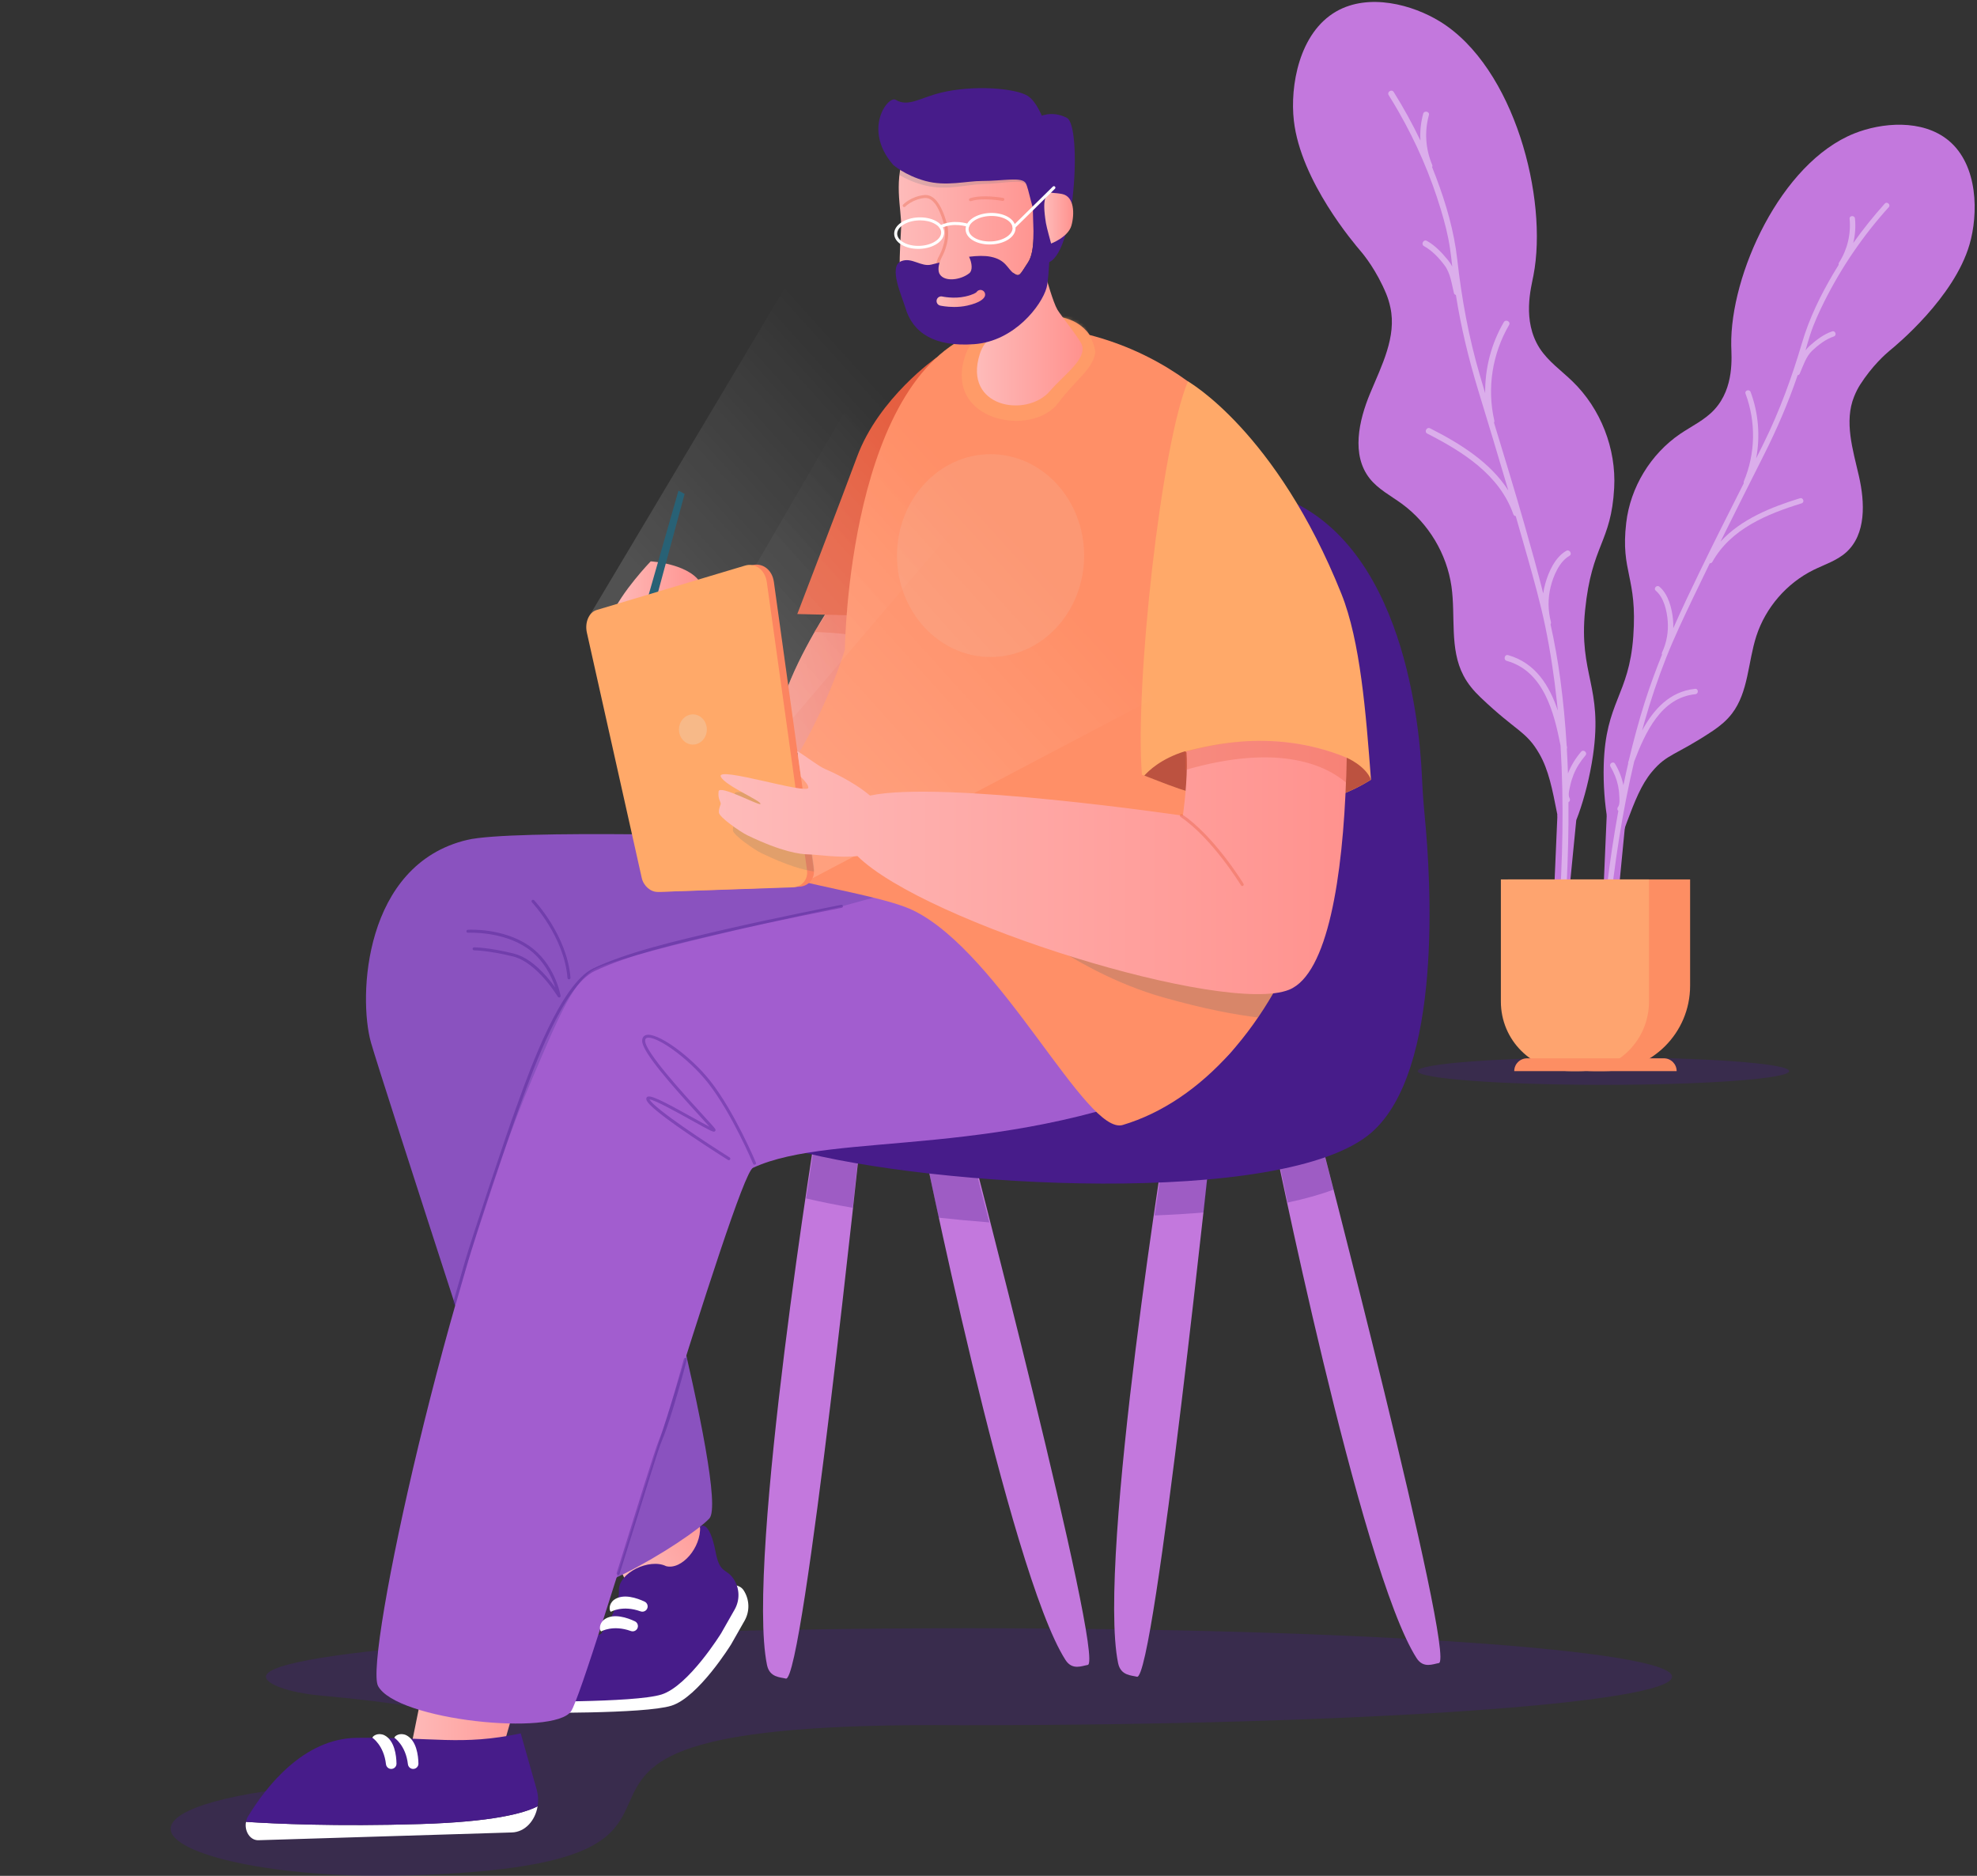 <svg width="585" height="555" viewBox="0 0 585 555" fill="none" xmlns="http://www.w3.org/2000/svg">
<rect x="0" y="0" width="585" height="555" fill="#333333" stroke="none"/>
<path d="M548.67 39.492C556.717 36.262 568.801 35.148 576.57 41.552C585.452 48.903 585.397 63.438 582.779 72.376C578.185 88.08 561.061 102.197 559.167 103.729C557.942 104.759 554.016 108.184 550.368 113.892C549.756 114.866 549.199 115.952 548.642 117.317C545.635 124.751 548.28 133.077 550.062 140.873C551.844 148.67 552.234 158.081 546.275 163.427C543.546 165.878 539.899 167.019 536.613 168.634C528.677 172.56 522.44 179.772 519.712 188.181C517.206 195.894 517.4 204.748 512.472 211.153C510.941 213.157 509.019 214.745 506.931 216.165C495.71 223.655 493.343 222.903 488.776 228.388C485.602 232.203 483.709 237.131 481.398 243.257C479.671 247.768 479.281 249.968 478.446 249.94C476.525 249.912 474.214 237.967 474.548 226.356C475.077 207.561 482.038 205.806 483.291 188.32C484.572 170.555 479.476 169.386 481.203 154.684C482.428 144.187 488.414 134.358 497.13 128.399C500.582 126.06 504.481 124.25 507.293 121.187C513.279 114.672 512.333 105.539 512.277 102.253C511.915 81.342 526.895 48.207 548.67 39.492Z" fill="#C378DD"/>
<path d="M474.437 264.224H478.919L481.008 242.7L475.439 241.058L474.437 264.224Z" fill="#C378DD"/>
<path opacity="0.4" d="M557.691 60.264C554.377 63.957 551.272 67.833 548.391 71.875C548.948 69.536 549.143 67.113 548.892 64.663C548.809 63.633 547.194 63.716 547.305 64.746C547.737 69.302 546.629 73.87 544.159 77.722C544.02 77.945 544.02 78.14 544.075 78.335C543.574 79.142 543.073 79.95 542.6 80.757C538.729 87.3 535.36 94.15 533.216 101.473C530.209 111.664 526.589 121.605 521.883 131.128C521.132 132.631 520.408 134.107 519.656 135.611C520.881 129.067 520.352 122.273 518.013 115.98C517.651 115.034 516.147 115.507 516.509 116.481C519.628 124.863 519.461 134.163 516.008 142.405C515.925 142.6 515.925 142.794 515.98 142.989C511.692 151.51 507.349 160.03 503.2 168.634C500.415 174.37 497.687 180.078 495.125 185.87C495.153 184.979 495.125 184.088 495.041 183.197C494.707 179.911 493.649 175.79 491.032 173.59C490.252 172.922 489.166 174.092 489.946 174.76C492.368 176.793 493.259 180.774 493.482 183.782C493.733 186.984 493.148 190.158 491.811 193.054C491.7 193.276 491.7 193.499 491.784 193.694C489.918 198.316 488.192 203.022 486.66 207.839C484.878 213.492 483.347 219.2 481.982 224.936C481.927 225.103 481.871 225.242 481.815 225.409C481.76 225.576 481.76 225.743 481.787 225.882C481.286 228.026 480.813 230.17 480.367 232.314C479.909 230.073 479.07 227.926 477.889 225.966C477.36 225.075 476.024 225.938 476.553 226.829C477.583 228.583 478.362 230.449 478.78 232.426C478.975 233.372 479.114 234.347 479.142 235.322C479.198 236.324 479.393 237.967 478.752 238.802C478.446 239.22 478.585 239.693 478.864 239.944C477.527 247.295 476.413 254.701 475.522 262.108C475.188 264.976 474.854 267.844 474.576 270.74C474.464 271.742 476.024 272.104 476.135 271.074C477.694 255.704 480.005 240.334 483.569 225.27C486.827 216.805 491.449 206.419 501.668 205.389C502.671 205.277 502.615 203.69 501.585 203.802C494.039 204.581 489.278 209.927 485.908 216.137C486.131 215.357 486.326 214.577 486.549 213.798C488.403 207.232 490.587 200.764 493.092 194.418C495.459 188.459 498.216 182.696 500.972 176.904C502.615 173.479 504.258 170.082 505.928 166.657C506.207 166.685 506.485 166.574 506.68 166.267C512.138 156.466 522.914 152.067 533.105 148.92C534.079 148.614 533.578 147.11 532.603 147.417C524.027 150.062 515.173 153.626 509.103 160.253C513.307 151.733 517.595 143.268 521.856 134.775C525.754 127.062 529.151 119.182 531.935 110.996C532.186 110.996 532.409 110.857 532.548 110.551C533.578 108.212 534.386 105.483 536.279 103.701C538.061 102.03 540.289 100.332 542.627 99.552C543.602 99.218 543.101 97.714 542.126 98.048C539.648 98.884 537.448 100.582 535.499 102.309C535.026 102.726 534.608 103.2 534.246 103.673C534.692 102.086 535.165 100.499 535.666 98.939C536.752 95.626 538.228 92.424 539.787 89.277C544.855 79.126 551.281 69.711 558.889 61.294C559.557 60.57 558.387 59.484 557.691 60.264Z" fill="white"/>
<path opacity="0.3" d="M474.464 320.971C504.821 320.971 529.429 319.151 529.429 316.906C529.429 314.661 504.821 312.841 474.464 312.841C444.108 312.841 419.499 314.661 419.499 316.906C419.499 319.151 444.108 320.971 474.464 320.971Z" fill="#471C8A"/>
<path d="M426.126 6.384C417.996 1.372 405.048 -2.136 395.414 3.377C384.387 9.698 381.687 25.486 382.856 35.705C384.889 53.636 400.844 72.209 402.57 74.241C403.711 75.578 407.331 80.061 410.199 86.966C410.673 88.136 411.09 89.417 411.424 91.004C413.29 99.635 408.835 108.184 405.438 116.342C402.041 124.501 399.813 134.636 405.299 141.569C407.805 144.744 411.536 146.665 414.821 149.059C422.701 154.823 428.103 163.845 429.495 173.507C430.748 182.334 428.883 191.94 433.032 199.848C434.313 202.326 436.095 204.414 438.099 206.335C448.875 216.61 451.576 216.22 455.502 223.042C458.231 227.776 459.345 233.512 460.737 240.584C460.988 241.809 461.155 242.867 461.322 243.786C461.823 246.821 461.99 248.269 462.686 248.381C464.774 248.687 469.536 236.157 471.374 223.488C474.353 202.966 467.113 199.736 469.035 180.524C471.012 160.977 476.747 160.671 477.639 144.382C478.279 132.743 473.657 120.909 465.276 112.806C461.962 109.604 458.092 106.903 455.586 103.033C450.323 94.819 453.08 85.073 453.748 81.509C458.147 58.816 448.151 19.973 426.126 6.384Z" fill="#C378DD"/>
<path d="M459.846 264.224H464.301L466.417 242.7L460.848 241.058L459.846 264.224Z" fill="#C378DD"/>
<path opacity="0.4" d="M467.865 222.402C466.222 224.323 464.886 226.467 463.967 228.834C463.883 226.411 463.772 223.989 463.633 221.566C463.689 221.427 463.716 221.26 463.689 221.065C463.661 220.898 463.633 220.703 463.577 220.536C463.187 214.021 462.575 207.533 461.712 201.045C460.975 195.568 460.009 190.124 458.816 184.728C458.927 184.533 458.983 184.311 458.927 184.032C458.036 180.607 457.98 177.071 458.844 173.618C459.651 170.388 461.377 166.212 464.385 164.458C465.359 163.901 464.412 162.397 463.438 162.982C460.152 164.875 458.231 169.163 457.256 172.672C456.978 173.618 456.783 174.593 456.644 175.567C454.945 168.801 453.052 162.063 451.131 155.325C448.235 145.189 445.144 135.137 442.081 125.058C442.165 124.891 442.22 124.668 442.165 124.417C439.965 114.811 441.58 104.675 446.536 96.155C447.121 95.18 445.562 94.345 444.977 95.32C441.246 101.724 439.38 109.019 439.464 116.342C438.935 114.588 438.406 112.806 437.905 111.052C434.591 99.803 432.503 88.331 431.194 76.664C430.247 68.311 427.881 60.236 424.901 52.356C424.539 51.381 424.149 50.407 423.76 49.432C423.871 49.237 423.899 49.014 423.787 48.764C421.815 44.113 421.472 38.932 422.813 34.062C423.119 32.976 421.393 32.586 421.114 33.672C420.418 36.289 420.14 38.963 420.307 41.58C417.94 36.651 415.295 31.834 412.399 27.212C411.786 26.265 410.311 27.212 410.923 28.159C411.926 29.774 412.928 31.417 413.875 33.087C419.137 42.276 423.37 52.05 426.405 62.185C427.519 65.888 428.493 69.619 429.05 73.462C429.328 75.244 429.523 77.054 429.718 78.864C429.412 78.251 429.05 77.694 428.604 77.137C426.795 74.91 424.734 72.654 422.2 71.262C421.198 70.733 420.39 72.264 421.365 72.821C423.76 74.13 425.848 76.358 427.463 78.529C429.189 80.841 429.551 83.959 430.219 86.688C430.303 87.05 430.554 87.217 430.804 87.273C432.28 96.656 434.508 105.901 437.264 115.006C440.327 125.03 443.362 135.054 446.314 145.106C440.967 136.752 432.002 131.211 423.175 126.728C422.172 126.227 421.337 127.759 422.339 128.288C432.809 133.634 443.696 140.456 447.789 152.122C447.929 152.484 448.207 152.679 448.513 152.707C449.683 156.717 450.824 160.726 451.966 164.764C453.887 171.558 455.781 178.352 457.229 185.257C458.76 192.636 459.874 200.071 460.681 207.561C460.765 208.452 460.876 209.343 460.96 210.234C458.482 202.827 454.333 196.117 446.258 193.833C445.172 193.527 444.782 195.253 445.868 195.532C456.783 198.595 459.846 210.763 461.767 220.592C462.797 237.605 462.408 254.729 461.21 271.742C461.127 272.856 462.881 272.772 462.965 271.659C463.187 268.484 463.382 265.282 463.549 262.108C463.967 253.894 464.19 245.624 464.106 237.382C464.468 237.159 464.719 236.658 464.44 236.157C463.883 235.155 464.44 233.373 464.663 232.314C464.886 231.256 465.22 230.226 465.61 229.224C466.445 227.135 467.642 225.27 469.09 223.571C469.898 222.736 468.589 221.566 467.865 222.402Z" fill="white"/>
<path d="M471.513 316.906H474.854C488.804 316.906 500.109 305.601 500.109 291.651V260.187H446.23V291.651C446.23 305.601 457.535 316.906 471.513 316.906Z" fill="#FD8E63"/>
<path d="M464.663 316.906H467.392C478.724 316.906 487.941 307.717 487.941 296.356V260.187H444.114V296.356C444.114 307.717 453.302 316.906 464.663 316.906Z" fill="#FEA46F"/>
<path d="M448.068 316.906H496.127C496.127 314.817 494.429 313.119 492.34 313.119H451.882C449.766 313.119 448.068 314.817 448.068 316.906Z" fill="#FD8E63"/>
<path opacity="0.3" d="M286.723 481.733C171.825 481.733 78.68 488.155 78.68 496.08C78.68 498.078 84.51 500.727 95.296 501.707C186.017 509.952 110.893 521.937 104.517 525.423L102.898 526.309C101.102 527.289 99.118 527.878 97.079 528.022C69.94 529.915 50.485 535.037 50.485 541.064C50.485 548.701 81.735 555.968 120.249 554.892C243.285 551.447 121.525 509.069 283.894 510.424C284.836 510.433 285.778 510.424 286.723 510.424C401.62 510.424 494.765 504.002 494.765 496.077C494.765 488.152 401.623 481.733 286.723 481.733Z" fill="#471C8A"/>
<path d="M307.451 34.554C307.451 34.554 311.198 32.518 315.71 34.888C320.223 37.259 318.157 76.26 309.746 77.789C301.334 79.315 307.451 34.554 307.451 34.554Z" fill="#471C8A"/>
<path d="M195.441 416.757L208.292 455.128C208.901 456.271 209.111 457.584 208.889 458.861C208.667 460.137 208.025 461.302 207.065 462.172L187.161 471.314C187.161 471.314 184.817 468.888 169.736 432.577L195.441 416.757Z" fill="url(#paint0_linear_658_342)"/>
<path d="M210.09 469.213C210.616 469.871 217.865 467.245 220.007 470.469C220.891 471.801 221.388 473.353 221.443 474.951C221.498 476.549 221.109 478.131 220.318 479.521L216.328 486.533C216.328 486.533 206.693 502.15 198.663 504.665C190.632 507.179 156.451 506.739 156.451 506.739C156.451 506.739 153.47 501.795 161.269 496.458C169.068 491.121 177.098 487.909 177.098 487.909C177.098 487.909 209.172 468.066 210.09 469.213Z" fill="white"/>
<path d="M389.538 332.297C389.538 332.297 431.048 491.254 425.755 492.052C424.109 492.301 421.201 493.745 419.177 490.593C402.515 464.645 376.329 334.292 376.329 334.292L389.538 332.297ZM254.945 333.966C254.945 333.966 237.717 498.057 232.535 496.643C230.924 496.203 227.726 496.359 226.958 492.615C220.617 461.802 242.018 330.434 242.018 330.434L254.945 333.966ZM285.649 332.845C285.649 332.845 327.159 491.802 321.866 492.6C320.22 492.85 317.312 494.293 315.288 491.142C298.626 465.194 272.44 334.84 272.44 334.84L285.649 332.845Z" fill="#C378DD"/>
<path opacity="0.3" d="M390.712 337.014L377.503 339.009C377.503 339.009 378.8 345.47 381 355.798C386 354.739 390.565 353.474 394.579 351.981C392.202 342.721 390.712 337.014 390.712 337.014ZM287.116 339.887L273.907 341.882C273.907 341.882 275.339 349.011 277.748 360.269C282.612 360.803 287.626 361.272 292.734 361.666C289.36 348.474 287.116 339.887 287.116 339.887Z" fill="#471C8A"/>
<path d="M358.837 333.42C358.837 333.42 341.609 497.512 336.427 496.095C334.816 495.655 331.618 495.81 330.85 492.066C324.509 461.254 345.91 329.885 345.91 329.885L358.837 333.42Z" fill="#C378DD"/>
<path opacity="0.3" d="M254.065 341.301L241.138 337.765C241.138 337.765 240.087 344.208 238.523 354.571C242.698 355.557 247.337 356.49 252.342 357.353C253.419 347.451 254.065 341.301 254.065 341.301ZM356.223 358.726C357.655 345.681 358.541 337.234 358.541 337.234L345.614 333.699C345.614 333.699 343.929 344.044 341.644 359.609C346.629 359.421 351.508 359.128 356.223 358.726Z" fill="#471C8A"/>
<path d="M421.577 241.458C421.204 237.642 420.934 233.817 420.767 229.986C419.993 212.279 414.324 155.34 373.615 145.32C325.287 133.426 289.299 227.68 277.853 235.408C266.408 243.136 210.26 242.805 202.312 265.766C194.364 288.73 192.824 328.805 234.504 340.127C276.181 351.45 380.111 357.285 405.736 335.154C426.955 316.832 423.42 260.338 421.577 241.458ZM207.145 451.704C207.145 451.704 209.812 449.025 211.789 459.361C213.01 465.737 214.931 463.929 217.073 467.157C217.957 468.489 218.454 470.04 218.509 471.638C218.564 473.236 218.175 474.818 217.384 476.208L213.394 483.22C213.394 483.22 203.759 498.838 195.728 501.352C187.698 503.867 153.517 503.427 153.517 503.427C153.517 503.427 150.536 498.483 158.335 493.146C166.133 487.809 177.843 483.417 177.843 483.417C177.843 483.417 183.368 475.9 183.136 470.625C182.907 465.349 192.208 460.949 197.096 463.375C201.693 464.59 207.505 457.871 207.145 451.704Z" fill="#471C8A"/>
<path d="M160.327 477.109L149.128 515.993C148.98 517.279 148.407 518.48 147.5 519.405C146.593 520.329 145.403 520.925 144.12 521.098L120.249 524.302C120.249 524.302 121.992 513.998 130.186 475.542L160.327 477.109Z" fill="url(#paint1_linear_658_342)"/>
<path d="M244.33 181.529C244.33 181.529 233.324 198.631 230.875 210.528C228.422 222.428 244.779 229.388 255.147 228.097C265.516 226.803 277.167 194.55 270.821 185.841C264.477 177.133 244.33 181.529 244.33 181.529Z" fill="url(#paint2_linear_658_342)"/>
<path opacity="0.46" d="M244.33 181.529C244.33 181.529 233.324 198.631 230.875 210.528C228.422 222.428 244.779 229.388 255.147 228.097C265.516 226.803 277.167 194.55 270.821 185.841C264.477 177.133 244.33 181.529 244.33 181.529Z" fill="#E55F41"/>
<path opacity="0.46" d="M244.33 181.529C244.013 182.881 241.029 186.631 240.909 186.977C270.548 187.796 281.354 198.971 285.047 205.021C285.232 204.513 285.417 204.003 285.599 203.495C286.244 201.691 279.144 184.102 279.763 182.294C260.516 166.093 248.029 182.071 244.33 181.529Z" fill="#E55F41"/>
<path d="M277.132 105.779C277.132 105.779 260.05 117.673 253.592 135.172C249.288 146.84 235.921 181.672 235.921 181.672L284.176 182.875L277.132 105.779Z" fill="#E55F41"/>
<path d="M327.878 281.709C327.878 281.709 327.188 286.967 325.319 292.934C322.717 301.229 316.08 307.681 307.698 309.987C301.533 311.682 185.87 332.845 185.87 332.845C185.87 332.845 216.037 442.72 209.897 449.268C203.756 455.817 165.151 479.746 161.551 468.744C157.954 457.742 112.732 318.929 109.778 308.479C105.943 294.918 107.645 255.79 138.196 248.508C151.713 245.287 225.784 247.569 225.784 247.569C225.784 247.569 266.874 260.514 284.282 263.621C305.893 267.479 327.878 281.709 327.878 281.709Z" fill="#8A52BF"/>
<path d="M370.86 286.283C370.86 286.283 371.092 291.579 370.282 297.781C369.156 306.401 363.787 314.018 355.877 317.624C298.723 343.695 246.715 334.362 222.794 345.529C217.798 347.861 173.923 498.75 169.009 506.264C164.094 513.778 117.315 509.042 111.867 498.829C107.683 490.981 132.713 376.925 157.61 318.833C165.121 301.308 169.954 289.293 176.637 286.406C189.391 280.896 248.672 268.301 248.672 268.301C248.672 268.301 288.466 256.659 306.149 256.706C328.098 256.767 370.86 286.283 370.86 286.283Z" fill="#A25DCF"/>
<path d="M386.994 162.185C381.088 143.868 362.387 109.508 322.423 99.107C321.138 97.259 319.258 95.575 316.491 94.539C307.331 91.101 294.025 95.71 291.537 97.511C250.89 109.168 249.989 192.22 249.989 192.22C249.989 192.22 245.321 208.263 234.674 225.735C226.958 238.398 216.081 242.077 215.665 250.744C215.248 259.393 257.747 263.196 270.372 269.428C296.249 282.202 321.42 336.073 332.226 332.845C378.876 318.915 412.696 241.907 386.994 162.185Z" fill="#FF8F67"/>
<g opacity="0.45">
<mask id="mask0_658_342" style="mask-type:luminance" maskUnits="userSpaceOnUse" x="215" y="93" width="181" height="240">
<path d="M386.994 162.185C381.088 143.868 362.387 109.508 322.423 99.107C321.138 97.259 319.258 95.575 316.491 94.539C307.331 91.101 294.025 95.71 291.537 97.511C250.89 109.168 249.989 192.22 249.989 192.22C249.989 192.22 245.321 208.263 234.674 225.735C226.958 238.398 216.081 242.077 215.665 250.744C215.248 259.393 257.747 263.196 270.372 269.428C296.249 282.202 321.42 336.073 332.226 332.845C378.876 318.915 412.696 241.907 386.994 162.185Z" fill="white"/>
</mask>
<g mask="url(#mask0_658_342)">
<path d="M311.301 77.921C311.301 77.921 313.58 87.503 315.945 89.683C319.868 93.298 324.477 102.129 324.061 104.506C323.192 109.45 318.119 112.501 313.234 119.111C305.494 129.582 279.247 124.774 285.549 105.412C287.518 99.362 291.121 99.932 292.761 96.839C295.102 92.427 294.289 87.53 294.289 87.53C294.289 87.53 305.395 77.188 311.301 77.921Z" fill="#FFA969"/>
</g>
</g>
<path d="M305.7 62.547C305.714 67.056 306.451 74.306 304.165 77.689C301.877 81.072 301.789 82.164 299.917 80.826C298.045 79.488 276.251 103.37 266.202 79.673C266.164 74.823 266.513 70.164 266.643 67.312C266.883 61.99 264.02 52.818 268.365 44.154C272.71 35.49 292.579 31.611 300.753 37.086C308.93 42.558 308.434 53.701 308.434 53.701C308.51 54.678 308.678 55.35 308.93 55.831C307.683 57.028 305.691 59.44 305.7 62.547Z" fill="url(#paint3_linear_658_342)"/>
<path opacity="0.35" d="M267.875 61.139C267.895 61.118 269.993 58.959 273.537 58.589C275.835 58.351 277.707 60.81 279.268 66.112C280.497 70.29 278.648 74.347 277.798 75.9C277.44 76.554 277.205 77.232 277.093 77.912C277.407 77.833 277.724 77.757 278.047 77.677C278.158 77.22 278.332 76.762 278.572 76.328C279.479 74.682 281.439 70.363 280.115 65.865C278.414 60.088 276.228 57.424 273.447 57.715C269.565 58.12 267.326 60.438 267.235 60.534C267.068 60.71 267.074 60.989 267.253 61.159C267.429 61.321 267.708 61.315 267.875 61.139Z" fill="#E55F41"/>
<path d="M309.587 82.166C309.587 82.166 311.615 89.469 312.891 91.623C313.921 93.357 319.413 100.164 320.088 101.944C321.707 106.213 314.965 110.711 310.667 115.714C303.778 123.726 284.912 120.566 289.912 104.799C291.473 99.87 294.16 100.281 295.434 97.755C297.25 94.146 296.713 90.194 296.713 90.194C296.713 90.194 305.177 81.659 309.587 82.166Z" fill="url(#paint4_linear_658_342)"/>
<path d="M310.535 66.704C310.318 65.331 309.854 59.372 309.713 56.658C309.391 56.482 309.13 56.218 308.927 55.828C307.686 57.028 305.691 59.437 305.703 62.547C305.717 67.056 306.454 74.306 304.168 77.689C301.883 81.072 301.792 82.163 299.92 80.826C298.048 79.488 297.693 76.888 293.154 75.964C291.373 75.603 289.14 75.665 286.749 75.961C287.665 77.889 287.841 80.031 286.811 80.849C284.346 82.809 279.599 83.513 278.097 81.169C277.539 80.303 277.648 78.989 278.006 77.68C277.179 77.883 276.375 78.085 275.606 78.279C272.543 79.056 269.817 76.017 266.681 77.275C262.782 78.845 266.883 87.603 267.895 91.039C270.072 98.441 276.404 102.701 288.292 101.827C300.181 100.956 308.243 90.329 309.675 85.15C310.55 81.97 310.872 68.852 310.535 66.704Z" fill="#471C8A"/>
<path d="M309.711 56.661C310.676 57.186 312.181 56.981 314.276 57.398C317.938 58.125 317.999 63.359 317.031 66.763C316.063 70.166 311.025 72.053 311.025 72.053C311.025 72.053 309.699 67.282 309.494 66C308.223 58.078 309.819 58.674 309.711 56.661Z" fill="url(#paint5_linear_658_342)"/>
<path opacity="0.18" d="M344.255 295.109C356.56 298.594 365.767 300.264 372.254 301.035C375.217 296.69 377.955 291.999 380.44 287.008L294.823 266.939C294.821 266.939 315.904 287.078 344.255 295.109Z" fill="#286175"/>
<path d="M351.511 112.841C351.511 112.841 377.655 127.576 396.932 175.711C402.518 189.659 404.181 210.842 405.681 230.679C378.019 248.118 345.033 231.6 337.9 229.22C335.764 202.389 343.63 131.498 351.511 112.841Z" fill="#FFA969"/>
<path d="M338.607 229.472C339.746 228.205 343.369 224.532 350.631 222.275C350.631 222.275 358.482 227.58 363.438 227.295C368.393 227.011 398.49 224.18 398.49 224.18C398.49 224.18 404.032 226.533 405.681 230.681C378.844 247.601 346.996 232.553 338.607 229.472Z" fill="#BC5240"/>
<path opacity="0.15" d="M306.064 61.262C305.97 58.24 307.897 55.843 309.106 54.643C308.842 54.182 308.657 53.534 308.555 52.586C308.555 52.586 308.748 41.739 300.424 36.649C292.104 31.558 272.346 35.883 268.242 44.427C267.051 46.906 266.47 49.406 266.238 51.838C267.878 52.812 270.521 54.109 274.016 54.933C280.218 56.398 286.077 54.581 290.798 54.464C297.053 54.309 302.534 52.806 303.734 54.781C304.371 55.825 305.424 60.241 306.093 62.019C306.081 61.761 306.069 61.508 306.064 61.262Z" fill="#286175"/>
<path d="M282.333 90.819C280.024 90.819 278.308 90.434 278.2 90.411C277.844 90.329 277.535 90.11 277.341 89.8C277.147 89.492 277.083 89.118 277.164 88.762C277.334 88.023 278.07 87.559 278.81 87.726C278.857 87.738 282.248 88.483 285.622 87.726C288.102 87.169 288.838 86.553 288.955 86.438C289.138 86.143 289.425 85.928 289.759 85.836C290.094 85.743 290.451 85.78 290.759 85.94C291.067 86.099 291.304 86.369 291.421 86.695C291.539 87.022 291.529 87.381 291.394 87.7C291.118 88.343 290.082 89.545 286.224 90.414C284.865 90.716 283.522 90.819 282.333 90.819Z" fill="url(#paint6_linear_658_342)"/>
<path d="M264.248 48.728C264.248 48.728 267.681 51.864 273.843 53.545C280.004 55.227 285.91 53.531 290.631 53.545C296.886 53.566 302.408 52.178 303.555 54.244C304.344 55.67 305.688 63.005 306.172 62.509C307.04 61.62 310.189 57.729 310.15 57.128C310.112 56.529 310.007 41.461 310.145 40.39C310.283 39.319 307.765 30.831 304.247 28.46C300.729 26.089 288.078 25.018 278.244 27.465C272.261 28.953 268.685 31.749 265.032 29.531C262.823 28.196 255.165 38.175 264.248 48.728Z" fill="#471C8A"/>
<path opacity="0.37" d="M134.496 385.988C134.455 385.988 134.417 385.983 134.376 385.971C134.141 385.903 134.003 385.66 134.071 385.425C134.089 385.361 135.943 378.824 137.627 373.041C139.276 367.378 149.973 335.096 152.549 328.198C152.781 327.576 153.074 326.76 153.426 325.792C156.853 316.286 165.96 291.03 175.575 286.506C185.788 281.7 199.24 278.561 213.485 275.234L214.433 275.011C228.598 271.701 248.704 267.764 248.904 267.723C249.144 267.676 249.376 267.831 249.423 268.072C249.47 268.313 249.315 268.544 249.074 268.591C248.872 268.629 228.783 272.567 214.632 275.871L213.684 276.094C199.487 279.409 186.076 282.539 175.948 287.304C166.667 291.673 157.648 316.676 154.254 326.088C153.902 327.063 153.608 327.881 153.374 328.506C150.8 335.395 140.121 367.631 138.472 373.287C136.791 379.067 134.936 385.601 134.919 385.666C134.866 385.862 134.69 385.988 134.496 385.988ZM182.901 465.963C182.832 465.963 182.763 465.946 182.701 465.915C182.639 465.884 182.585 465.838 182.544 465.782C182.503 465.726 182.476 465.661 182.464 465.593C182.453 465.524 182.458 465.454 182.479 465.388L182.784 464.419C188.672 445.733 193.466 429.801 195.197 425.524C197.662 419.436 202.324 402.284 202.336 402.169C202.353 401.926 202.562 401.741 202.811 401.762C203.055 401.779 203.237 401.993 203.219 402.237C203.184 402.718 198.58 419.917 195.96 425.976C194.558 429.221 191.932 438.336 183.629 464.686L183.324 465.658C183.262 465.842 183.089 465.963 182.901 465.963ZM165.447 295.126C165.294 295.126 165.148 295.047 165.065 294.909C165.004 294.806 158.954 284.763 151.845 282.997C144.616 281.199 140.335 281.175 140.291 281.175C140.047 281.175 139.848 280.976 139.848 280.732C139.848 280.489 140.045 280.289 140.291 280.289C140.467 280.289 144.713 280.31 152.056 282.138C155.204 282.921 158.482 285.236 161.797 289.021C162.809 290.177 163.663 291.286 164.317 292.198C163.288 289.094 160.911 283.86 155.947 280.483C148.518 275.43 138.58 275.964 138.481 275.97C138.24 275.979 138.029 275.8 138.014 275.557C138.007 275.44 138.046 275.324 138.124 275.236C138.202 275.148 138.311 275.095 138.428 275.087C138.847 275.061 148.761 274.527 156.443 279.752C164.156 284.998 165.814 294.217 165.878 294.607C165.913 294.818 165.796 295.024 165.597 295.097C165.55 295.117 165.5 295.126 165.447 295.126ZM168.363 289.76C168.134 289.76 167.941 289.584 167.923 289.352C166.961 277.138 157.502 267.069 157.408 266.969C157.241 266.793 157.246 266.511 157.422 266.344C157.599 266.177 157.88 266.183 158.047 266.359C158.144 266.461 167.818 276.751 168.806 289.285C168.824 289.528 168.645 289.739 168.401 289.76C168.387 289.757 168.375 289.76 168.363 289.76Z" fill="#471C8A"/>
<path opacity="0.37" d="M223.261 344.593C223.088 344.593 222.923 344.49 222.853 344.32C222.791 344.174 216.633 329.486 209.55 320.461C203.53 312.795 193.904 306.217 191.38 307.094C191.157 307.17 190.902 307.337 190.902 307.954C190.902 311.21 202.368 323.747 207.878 329.774C210.246 332.361 211.393 333.626 211.639 334.031C211.801 334.301 211.724 334.535 211.595 334.667C211.214 335.064 210.956 334.987 204.557 331.425C200.725 329.292 193.76 325.414 192.187 325.267C193.613 328.063 209.744 338.59 215.9 342.448C216.108 342.577 216.169 342.85 216.04 343.059C215.911 343.264 215.638 343.329 215.43 343.199C215.374 343.164 209.744 339.632 204.005 335.732C192.304 327.778 191.577 326.097 191.339 325.543C191.107 325.006 191.307 324.712 191.448 324.586C192.299 323.815 195.734 325.505 204.985 330.657C206.754 331.64 208.676 332.71 209.929 333.353C209.248 332.587 208.277 331.525 207.224 330.372C198.897 321.268 190.016 311.278 190.016 307.957C190.016 306.803 190.688 306.399 191.09 306.261C194.253 305.172 204.275 312.316 210.246 319.918C217.405 329.037 223.607 343.833 223.672 343.983C223.766 344.209 223.66 344.467 223.434 344.561C223.375 344.581 223.317 344.593 223.261 344.593Z" fill="#471C8A"/>
<path d="M124.43 539.676C145.628 539.025 154.94 536.551 159.074 534.427C158.388 538.64 155.389 542.044 151.469 542.164L76.474 544.464C73.948 544.54 72.264 541.683 72.789 539.03C81.362 539.591 99.562 540.439 124.43 539.676Z" fill="white"/>
<path d="M72.789 539.028C72.894 538.494 73.056 537.965 73.355 537.473C78.797 528.521 89.853 514.391 105.47 514.174C128.349 513.86 136.415 516.6 154.089 512.851L158.795 529.442C159.253 531.062 159.348 532.763 159.074 534.424C154.943 536.548 145.628 539.025 124.43 539.673C99.561 540.439 81.362 539.591 72.789 539.028Z" fill="#471C8A"/>
<path d="M110.197 514.15C110.197 514.15 113.574 516.357 114.211 521.966C114.302 522.761 114.962 523.372 115.763 523.372C115.97 523.372 116.176 523.33 116.367 523.25C116.559 523.17 116.732 523.052 116.877 522.904C117.023 522.756 117.137 522.581 117.214 522.388C117.29 522.195 117.328 521.989 117.324 521.781C117.28 519.384 116.772 514.963 113.742 513.399C111.858 512.525 110.285 513.593 110.197 514.15ZM116.687 514.15C116.687 514.15 120.064 516.357 120.701 521.966C120.792 522.761 121.452 523.372 122.253 523.372C122.46 523.372 122.666 523.33 122.857 523.25C123.048 523.17 123.222 523.052 123.367 522.904C123.513 522.756 123.627 522.581 123.704 522.388C123.78 522.195 123.818 521.989 123.814 521.781C123.77 519.384 123.262 514.963 120.231 513.399C118.348 512.525 116.775 513.593 116.687 514.15ZM177.869 482.695C177.869 482.695 181.343 480.647 186.654 482.563C187.408 482.836 188.244 482.513 188.602 481.794C188.989 481.011 188.658 480.066 187.868 479.691C185.7 478.667 181.513 477.162 178.767 479.186C177.148 480.483 177.406 482.366 177.869 482.695ZM180.748 476.877C180.748 476.877 184.221 474.829 189.532 476.745C190.286 477.018 191.122 476.695 191.48 475.976C191.867 475.193 191.536 474.248 190.747 473.873C188.578 472.849 184.392 471.343 181.645 473.368C180.026 474.668 180.284 476.551 180.748 476.877Z" fill="white"/>
<path d="M300.064 67.549C299.949 67.549 299.835 67.505 299.747 67.417C299.576 67.244 299.579 66.963 299.753 66.793L311.544 55.206C311.717 55.036 311.999 55.036 312.169 55.212C312.339 55.385 312.339 55.667 312.163 55.837L300.372 67.423C300.287 67.508 300.175 67.549 300.064 67.549Z" fill="white"/>
<path opacity="0.1" d="M293.113 194.385C308.401 194.385 320.795 180.952 320.795 164.382C320.795 147.812 308.401 134.379 293.113 134.379C277.825 134.379 265.431 147.812 265.431 164.382C265.431 180.952 277.825 194.385 293.113 194.385Z" fill="#DCECEF"/>
<path d="M292.817 72.332C288.897 72.332 285.819 70.46 285.725 67.951C285.675 66.666 286.429 65.446 287.846 64.51C289.196 63.621 291.003 63.09 292.94 63.016C297.085 62.861 300.407 64.78 300.506 67.388C300.606 69.996 297.438 72.165 293.295 72.32C293.13 72.329 292.972 72.332 292.817 72.332ZM293.4 63.894C293.257 63.894 293.113 63.897 292.969 63.902C291.194 63.97 289.545 64.448 288.33 65.249C287.183 66.006 286.57 66.954 286.608 67.916C286.687 69.993 289.674 71.575 293.257 71.437C296.783 71.302 299.697 69.465 299.617 67.42C299.544 65.428 296.792 63.894 293.4 63.894ZM271.698 73.632C269.932 73.632 268.268 73.244 266.968 72.522C265.487 71.698 264.642 70.539 264.592 69.254C264.542 67.969 265.296 66.748 266.713 65.812C268.063 64.924 269.87 64.392 271.806 64.319C273.743 64.249 275.585 64.636 276.997 65.419C278.478 66.244 279.323 67.403 279.373 68.688C279.423 69.973 278.669 71.193 277.252 72.129C275.902 73.018 274.095 73.549 272.158 73.623C272.006 73.629 271.853 73.632 271.698 73.632ZM272.27 65.196C272.126 65.196 271.985 65.199 271.842 65.205C270.066 65.273 268.418 65.751 267.203 66.552C266.056 67.309 265.443 68.257 265.481 69.219C265.516 70.184 266.2 71.082 267.402 71.748C268.676 72.455 270.354 72.81 272.129 72.74C273.904 72.672 275.553 72.194 276.768 71.393C277.915 70.636 278.528 69.688 278.49 68.726C278.455 67.761 277.771 66.863 276.568 66.197C275.398 65.546 273.887 65.196 272.27 65.196Z" fill="white"/>
<path d="M278.335 67.549C278.173 67.549 278.018 67.461 277.938 67.309C277.827 67.092 277.915 66.825 278.132 66.713C282.058 64.721 286.391 66.188 286.573 66.253C286.805 66.332 286.925 66.584 286.846 66.816C286.807 66.927 286.726 67.018 286.621 67.069C286.515 67.12 286.394 67.127 286.283 67.089C286.242 67.074 282.116 65.683 278.531 67.502C278.469 67.535 278.402 67.549 278.335 67.549Z" fill="white"/>
<path opacity="0.15" d="M174.501 182.042L276.483 11L403.099 64.357L385.122 183.67L240.419 259.848L174.501 182.042Z" fill="url(#paint7_linear_658_342)"/>
<path opacity="0.09" d="M212.059 187.22L310.071 18.091L436.69 71.449L318.6 113.868L194.241 259.848L212.059 187.22Z" fill="url(#paint8_linear_658_342)"/>
<path d="M192.548 166.084C192.548 166.084 183.799 175.15 180.824 182.373C177.849 189.597 186.745 196.964 193.106 197.959C199.469 198.956 210.527 180.255 207.837 173.53C205.15 166.809 192.548 166.084 192.548 166.084Z" fill="url(#paint9_linear_658_342)"/>
<path d="M194.08 177.544L202.577 146.139L200.76 145.162L191.923 176.028L194.08 177.544Z" fill="#286175"/>
<path d="M236.473 262.348L195.629 263.868C193.463 263.947 191.301 262.116 190.77 259.76L174.466 187.291C173.791 184.286 175.111 181.276 177.456 180.584L222.454 167.261C225.541 166.348 228.489 168.54 228.988 172.137L240.8 257.266C241.179 259.977 239.222 262.245 236.473 262.348Z" fill="#FC8460"/>
<path d="M234.589 262.538L194.663 263.891C192.545 263.961 190.424 262.122 189.896 259.76L173.659 187.176C172.987 184.169 174.266 181.162 176.555 180.478L220.494 167.331C223.507 166.43 226.4 168.634 226.902 172.237L238.799 257.466C239.181 260.185 237.277 262.447 234.589 262.538Z" fill="#FFA969"/>
<path opacity="0.14" d="M240.853 256.586L238.28 238.143C230.461 236.643 216.434 232.732 217.443 235.062C218.599 237.735 229.654 242.288 229.167 243.16C228.824 243.776 217.053 237.342 216.789 239.434C216.524 241.525 217.408 242.52 217.413 243.036C217.419 243.553 216.827 244.239 216.879 245.674C216.932 247.109 223.39 251.498 225.274 252.408C232.908 256.096 237.825 257.407 240.859 257.856C240.912 257.448 240.915 257.026 240.853 256.586Z" fill="#286175"/>
<path d="M351.065 222.275C351.173 223.66 351.209 225.168 351.194 226.709C351.123 233.683 350.014 241.332 350.014 241.332C350.014 241.332 278.525 230.802 257.445 235.39C252.266 231.027 245.392 228.055 244.183 227.542C242.211 226.703 238.776 223.962 235.939 222.226L236.998 229.869C238.277 231.203 239.245 232.348 239.184 233.064C239.002 235.185 211.901 226.565 213.288 229.775C214.444 232.447 225.499 237.001 225.012 237.872C224.669 238.489 212.898 232.054 212.634 234.146C212.37 236.238 213.253 237.233 213.259 237.749C213.265 238.266 212.672 238.952 212.725 240.387C212.781 241.819 219.235 246.211 221.119 247.12C231.411 252.09 236.775 252.748 239.225 252.786C241.912 252.827 248.22 253.892 253.721 253.285C273.875 273.124 362.675 300.472 381.475 292.817C392.959 288.14 397.339 259.214 398.337 229.924C398.402 228.008 398.454 226.093 398.49 224.182C375.437 214.612 354.721 221.662 351.065 222.275Z" fill="url(#paint10_linear_658_342)"/>
<path opacity="0.3" d="M350.631 222.275C350.742 223.66 350.778 225.168 350.76 226.709C350.757 227.072 350.748 227.439 350.739 227.806C379.22 219.556 392.918 226.908 398.276 231.544C398.369 229.09 398.44 226.635 398.49 224.179C375.226 214.612 354.319 221.662 350.631 222.275Z" fill="#E55F41"/>
<path opacity="0.23" d="M205.032 220.298C207.309 220.298 209.154 218.297 209.154 215.83C209.154 213.362 207.309 211.361 205.032 211.361C202.755 211.361 200.91 213.362 200.91 215.83C200.91 218.297 202.755 220.298 205.032 220.298Z" fill="#DCECEF"/>
<g opacity="0.67">
<path opacity="0.46" d="M287.166 59.525C286.981 59.525 286.808 59.408 286.746 59.223C286.67 58.991 286.796 58.742 287.028 58.665C290.695 57.451 296.572 58.519 296.819 58.566C297.059 58.61 297.218 58.841 297.174 59.082C297.13 59.323 296.898 59.478 296.657 59.437C296.599 59.425 290.754 58.363 287.304 59.508C287.26 59.516 287.213 59.525 287.166 59.525Z" fill="#E55F41"/>
</g>
<g opacity="0.8">
<path opacity="0.46" d="M367.586 262.148C367.51 262.148 367.435 262.129 367.368 262.091C367.302 262.054 367.247 262 367.208 261.934C367.122 261.796 358.693 248.015 349.322 241.693C349.12 241.555 349.067 241.282 349.202 241.079C349.34 240.877 349.612 240.824 349.815 240.959C359.347 247.39 367.876 261.336 367.962 261.473C368.088 261.682 368.023 261.955 367.812 262.081C367.742 262.128 367.662 262.148 367.586 262.148Z" fill="#E55F41"/>
</g>
<defs>
<linearGradient id="paint0_linear_658_342" x1="176.365" y1="455.668" x2="207.477" y2="434.219" gradientUnits="userSpaceOnUse">
<stop stop-color="#FEBBBA"/>
<stop offset="1" stop-color="#FF928E"/>
</linearGradient>
<linearGradient id="paint1_linear_658_342" x1="120.249" y1="499.924" x2="160.327" y2="499.924" gradientUnits="userSpaceOnUse">
<stop stop-color="#FEBBBA"/>
<stop offset="1" stop-color="#FF928E"/>
</linearGradient>
<linearGradient id="paint2_linear_658_342" x1="229.546" y1="209.779" x2="274.567" y2="198.781" gradientUnits="userSpaceOnUse">
<stop stop-color="#FEBBBA"/>
<stop offset="1" stop-color="#FF928E"/>
</linearGradient>
<linearGradient id="paint3_linear_658_342" x1="265.935" y1="62.38" x2="308.925" y2="62.38" gradientUnits="userSpaceOnUse">
<stop stop-color="#FEBBBA"/>
<stop offset="1" stop-color="#FF928E"/>
</linearGradient>
<linearGradient id="paint4_linear_658_342" x1="289.079" y1="101.052" x2="320.333" y2="101.052" gradientUnits="userSpaceOnUse">
<stop stop-color="#FEBBBA"/>
<stop offset="1" stop-color="#FF928E"/>
</linearGradient>
<linearGradient id="paint5_linear_658_342" x1="309.002" y1="64.356" x2="317.564" y2="64.356" gradientUnits="userSpaceOnUse">
<stop stop-color="#FEBBBA"/>
<stop offset="1" stop-color="#FF928E"/>
</linearGradient>
<linearGradient id="paint6_linear_658_342" x1="277.132" y1="88.298" x2="291.509" y2="88.298" gradientUnits="userSpaceOnUse">
<stop stop-color="#FEBBBA"/>
<stop offset="1" stop-color="#FF928E"/>
</linearGradient>
<linearGradient id="paint7_linear_658_342" x1="214.796" y1="202.022" x2="447.707" y2="-8.161" gradientUnits="userSpaceOnUse">
<stop stop-color="white"/>
<stop offset="0.294" stop-color="white" stop-opacity="0"/>
</linearGradient>
<linearGradient id="paint8_linear_658_342" x1="185.478" y1="214.336" x2="468.782" y2="-41.323" gradientUnits="userSpaceOnUse">
<stop stop-color="white"/>
<stop offset="0.294" stop-color="white" stop-opacity="0"/>
</linearGradient>
<linearGradient id="paint9_linear_658_342" x1="180.232" y1="182.042" x2="208.251" y2="182.042" gradientUnits="userSpaceOnUse">
<stop stop-color="#FEBBBA"/>
<stop offset="1" stop-color="#FF928E"/>
</linearGradient>
<linearGradient id="paint10_linear_658_342" x1="212.586" y1="256.665" x2="398.492" y2="256.665" gradientUnits="userSpaceOnUse">
<stop stop-color="#FEBBBA"/>
<stop offset="1" stop-color="#FF928E"/>
</linearGradient>
</defs>
</svg>
